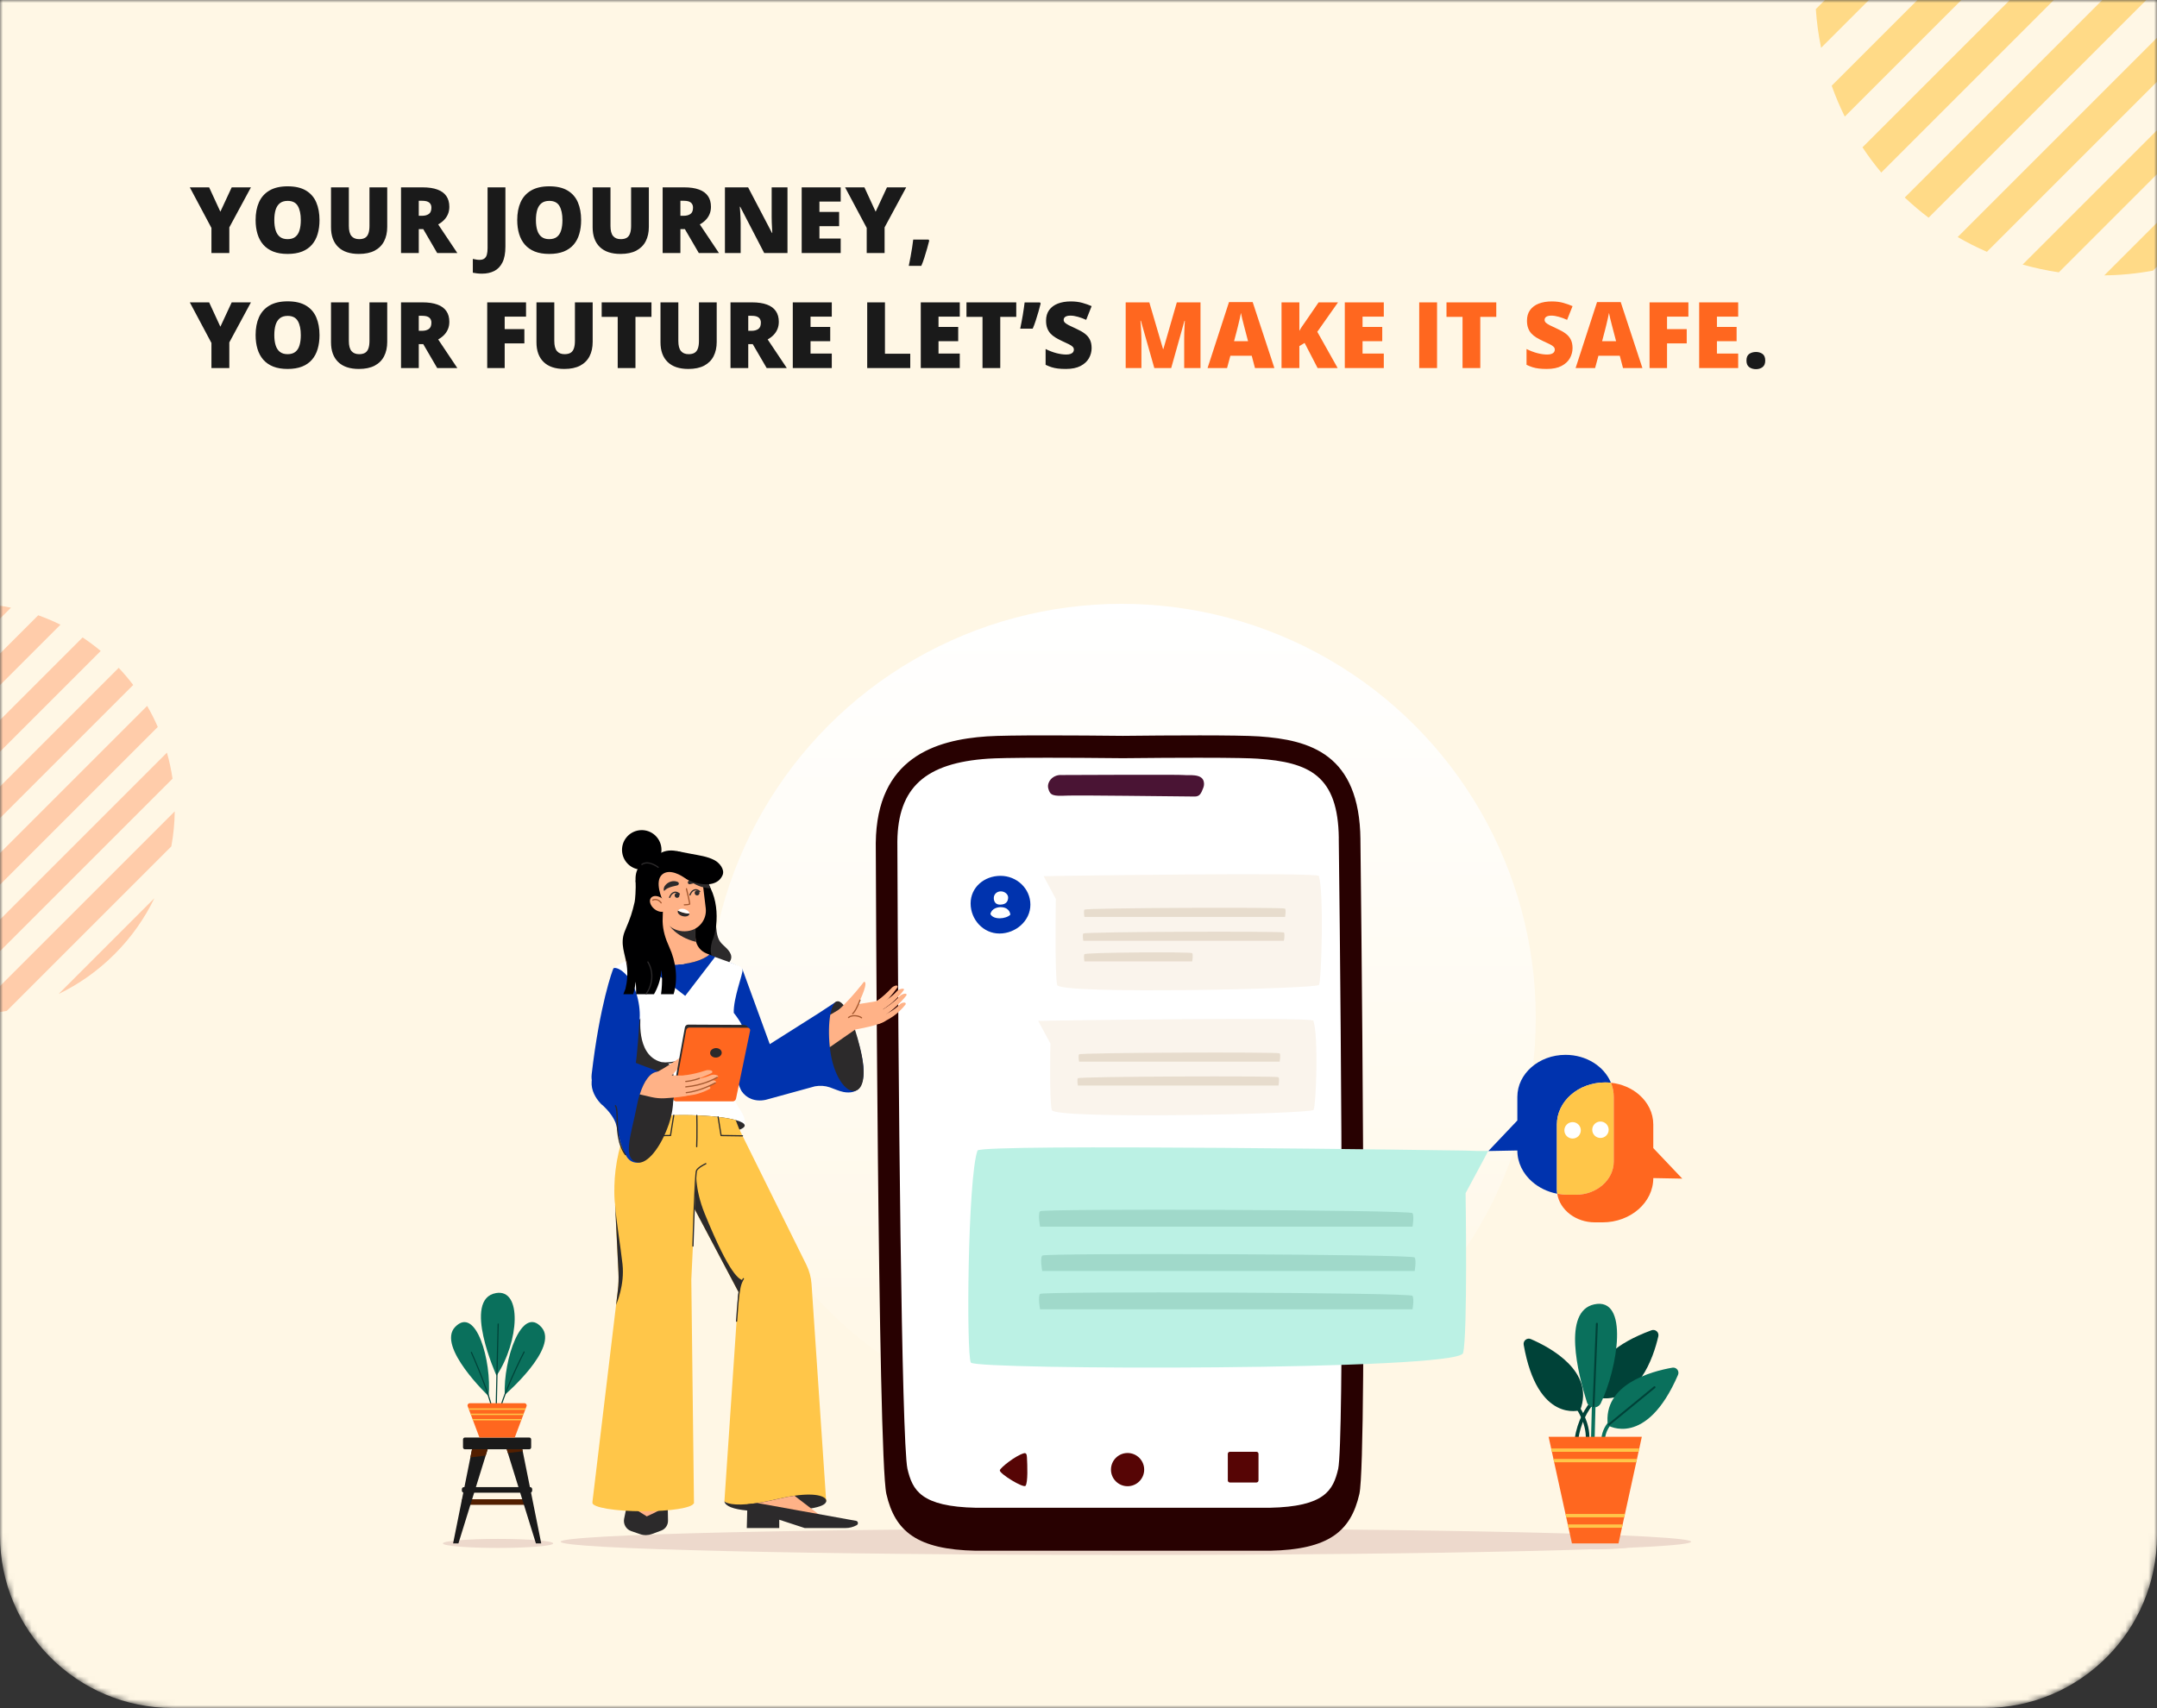 <svg width="375" height="297" viewBox="0 0 375 297" fill="none" xmlns="http://www.w3.org/2000/svg">
<rect x="0" y="0" width="375" height="297" fill="#333333" stroke="none"/>
<mask id="mask0_324_820" style="mask-type:alpha" maskUnits="userSpaceOnUse" x="0" y="0" width="375" height="297">
<path d="M0 0H375V267C375 283.569 361.569 297 345 297H30C13.431 297 0 283.569 0 267V0Z" fill="#FFF7E5"/>
</mask>
<g mask="url(#mask0_324_820)">
<path d="M0 0H375V267C375 283.569 361.569 297 345 297H30C13.431 297 0 283.569 0 267V0Z" fill="#FFF7E5"/>
<circle cx="195" cy="177" r="72" fill="url(#paint0_linear_324_820)"/>
<g clip-path="url(#clip0_324_820)">
<path d="M280.069 188.277C279.735 188.242 279.395 188.224 279.05 188.224C274.422 188.224 270.67 191.497 270.67 195.534V206.781C270.67 207.051 270.691 207.316 270.732 207.577C269.053 207.257 267.552 206.521 266.379 205.498C264.782 204.106 263.795 202.181 263.795 200.055L258.756 200.15L263.795 194.839V190.735C263.795 188.716 264.733 186.889 266.249 185.565C267.765 184.242 269.86 183.424 272.174 183.424C275.814 183.424 278.913 185.449 280.069 188.277Z" fill="#0033AE"/>
<path d="M280.554 190.735V201.982C280.554 205.169 277.593 207.752 273.939 207.752H272.618C271.97 207.752 271.339 207.692 270.731 207.576C270.69 207.316 270.669 207.051 270.669 206.781V195.534C270.669 191.496 274.421 188.223 279.049 188.223C279.394 188.223 279.734 188.242 280.069 188.277C280.383 189.045 280.554 189.872 280.554 190.734V190.735Z" fill="#FFC649"/>
<path d="M292.467 204.949L287.428 204.855C287.428 206.98 286.441 208.905 284.844 210.297C283.247 211.69 281.042 212.552 278.605 212.552H277.283C273.939 212.552 271.175 210.387 270.73 207.577C271.338 207.692 271.969 207.753 272.617 207.753H273.938C277.592 207.753 280.553 205.169 280.553 201.982V190.735C280.553 189.873 280.382 189.046 280.068 188.278C281.974 188.479 283.683 189.24 284.974 190.365C286.49 191.688 287.428 193.516 287.428 195.535V199.638L292.467 204.949H292.467Z" fill="#FF671F"/>
<ellipse cx="273.4" cy="196.551" rx="1.429" ry="1.429" fill="white"/>
<ellipse cx="278.243" cy="196.45" rx="1.429" ry="1.429" fill="white"/>
</g>
<path d="M97.47 268.089C97.47 269.357 141.464 270.388 195.735 270.388C250.006 270.388 294 269.361 294 268.089C294 266.818 250.006 265.791 195.735 265.791C141.464 265.791 97.47 266.818 97.47 268.089Z" fill="#EDD9CC"/>
<path d="M236.517 145.98C236.36 131.132 227.759 128.652 218.861 128.048C215.107 127.794 203.107 127.869 195.215 127.956C187.323 127.873 175.323 127.794 171.569 128.048C162.671 128.652 152.412 131.736 152.255 146.584C152.255 146.584 152.609 253.284 154.101 259.79C155.593 266.295 159.429 269.445 169.653 269.655H220.777C231.005 269.445 234.837 266.295 236.329 259.79C237.821 253.284 236.513 145.98 236.513 145.98H236.517Z" fill="#280101"/>
<path d="M232.754 145.774C232.636 134.908 227.688 132.523 218.602 131.924C217.495 131.85 214.809 131.762 208.295 131.762C204.642 131.762 200.259 131.788 195.254 131.841H195.171C190.17 131.788 185.782 131.762 182.13 131.762C175.62 131.762 172.934 131.85 171.823 131.924C160.842 132.65 156.113 136.968 156.008 146.313C156.148 187.553 156.734 250.642 157.762 255.41C158.641 259.129 160.081 261.99 169.723 262.183H220.693C230.339 261.99 231.774 259.129 232.649 255.424C233.66 250.568 233.244 185.594 232.746 145.774H232.754Z" fill="white"/>
<path d="M184.401 134.759C183.5 134.759 182.656 135.271 182.323 136.094C182.201 136.395 182.152 136.728 182.24 137.082C182.559 138.347 183.093 138.452 185.447 138.347C187.49 138.255 203.676 138.478 207.714 138.504C208.633 138.508 208.839 137.87 209.18 137.03C209.311 136.706 209.372 136.334 209.28 135.927C208.961 134.453 206.66 134.873 205.802 134.768C205.054 134.676 188.771 134.746 184.392 134.768L184.401 134.759Z" fill="#4A1434"/>
<path d="M254.796 200.07C254.796 200.07 170.383 198.819 169.937 200.07C168.231 204.894 167.971 235.649 168.792 236.94C169.612 238.232 253.537 238.386 254.357 235.284C255.178 232.181 254.796 207.476 254.796 207.476C254.796 207.476 258.889 199.891 258.751 200.07C258.613 200.248 254.796 200.07 254.796 200.07Z" fill="#BBF1E4"/>
<path opacity="0.2" d="M245.57 213.299H180.819C180.819 213.299 180.405 211.098 180.819 210.619C181.233 210.14 245.245 210.367 245.57 210.952C245.887 211.537 245.57 213.299 245.57 213.299Z" fill="#357968"/>
<path opacity="0.2" d="M245.944 221.007H181.193C181.193 221.007 180.779 218.806 181.193 218.327C181.607 217.848 245.619 218.075 245.944 218.66C246.269 219.244 245.944 221.007 245.944 221.007Z" fill="#357968"/>
<path opacity="0.2" d="M245.57 227.675H180.819C180.819 227.675 180.405 225.474 180.819 224.995C181.233 224.515 245.245 224.743 245.57 225.328C245.887 225.912 245.57 227.675 245.57 227.675Z" fill="#357968"/>
<path d="M183.559 152.315C183.559 152.315 229.03 151.642 229.271 152.315C230.19 154.914 229.748 170.571 229.306 171.267C228.864 171.962 184.237 172.955 183.795 171.284C183.353 169.613 183.559 156.305 183.559 156.305C183.559 156.305 181.354 152.219 181.429 152.315C181.503 152.412 183.559 152.315 183.559 152.315Z" fill="#FAF4EC"/>
<path opacity="0.2" d="M188.528 159.437H223.408C223.408 159.437 223.631 158.252 223.408 157.994C223.185 157.735 188.703 157.858 188.528 158.173C188.357 158.488 188.528 159.437 188.528 159.437Z" fill="#9F7D50"/>
<path opacity="0.2" d="M188.329 163.594H223.209C223.209 163.594 223.432 162.408 223.209 162.15C222.986 161.892 188.504 162.014 188.329 162.329C188.154 162.644 188.329 163.594 188.329 163.594Z" fill="#9F7D50"/>
<path opacity="0.2" d="M188.529 167.185H207.262C207.262 167.185 207.485 166 207.262 165.741C207.039 165.483 188.704 165.606 188.529 165.921C188.354 166.236 188.529 167.185 188.529 167.185Z" fill="#9F7D50"/>
<path d="M182.619 177.479C182.619 177.479 228.09 176.805 228.331 177.479C229.249 180.077 228.807 192.305 228.366 193C227.924 193.696 183.297 194.689 182.855 193.018C182.413 191.347 182.619 181.469 182.619 181.469C182.619 181.469 180.414 177.383 180.488 177.479C180.563 177.575 182.619 177.479 182.619 177.479Z" fill="#FAF4EC"/>
<path opacity="0.2" d="M187.59 184.606H222.47C222.47 184.606 222.693 183.42 222.47 183.162C222.246 182.904 187.764 183.026 187.59 183.341C187.419 183.656 187.59 184.606 187.59 184.606Z" fill="#9F7D50"/>
<path opacity="0.2" d="M187.387 188.757H222.267C222.267 188.757 222.49 187.572 222.267 187.314C222.044 187.055 187.562 187.178 187.387 187.493C187.212 187.808 187.387 188.757 187.387 188.757Z" fill="#9F7D50"/>
<path d="M179.135 157.315C179.135 160.133 176.576 162.329 173.759 162.329C170.941 162.329 168.745 159.91 168.745 157.097C168.745 154.279 171.125 152.297 173.942 152.297C176.76 152.297 179.135 154.498 179.135 157.315Z" fill="#0033AE"/>
<path d="M172.185 158.943C172.718 159.997 174.875 159.818 175.649 159.061C175.649 159.061 175.628 157.875 174.166 157.749C173.506 157.692 172.395 157.932 172.185 158.943Z" fill="white"/>
<path d="M175.268 156.156C175.194 157.093 174.524 157.303 173.82 157.303C173.116 157.303 172.774 156.795 172.774 156.156C172.774 155.518 173.286 154.997 173.991 154.997C174.695 154.997 175.316 155.518 175.268 156.156Z" fill="white"/>
<path d="M196.032 258.434C197.627 258.434 198.919 257.141 198.919 255.547C198.919 253.952 197.627 252.659 196.032 252.659C194.437 252.659 193.145 253.952 193.145 255.547C193.145 257.141 194.437 258.434 196.032 258.434Z" fill="#560505"/>
<path d="M177.982 252.708C178.428 252.581 178.512 252.944 178.538 253.412C178.612 254.777 178.726 257.796 178.293 258.36C177.934 258.824 173.73 256.247 173.822 255.67C173.892 255.228 176.543 253.119 177.982 252.712V252.708Z" fill="#560505"/>
<path d="M218.436 252.449H213.817C213.619 252.449 213.458 252.61 213.458 252.808V257.427C213.458 257.626 213.619 257.786 213.817 257.786H218.436C218.635 257.786 218.795 257.626 218.795 257.427V252.808C218.795 252.61 218.635 252.449 218.436 252.449Z" fill="#560505"/>
<g clip-path="url(#clip1_324_820)">
<path d="M121.234 165.076C121.468 165.826 122.217 166.642 123.277 167.197C124.852 168.012 126.515 167.938 126.986 167.027C127.532 165.974 126.476 165.011 125.77 164.369C125.329 163.966 125.03 163.606 124.831 163.025C124.623 162.413 124.549 161.759 124.489 161.117C124.463 160.852 124.45 160.588 124.42 160.328C124.42 160.31 124.342 159.95 124.324 159.972L121.749 162.964L121.567 163.71C121.45 163.81 121.351 163.927 121.277 164.061C121.126 164.361 121.117 164.712 121.23 165.076H121.234Z" fill="#2C2A2B"/>
<path d="M109.452 150.488C110.941 151.659 113.096 151.399 114.269 149.907C115.438 148.415 115.178 146.256 113.689 145.081C112.2 143.91 110.045 144.17 108.872 145.662C107.703 147.153 107.963 149.313 109.452 150.488Z" fill="#000001"/>
<path d="M123.865 173.064C123.896 173.116 125.125 177.461 126.384 181.923C126.852 183.584 127.319 185.258 127.735 186.737C127.83 187.066 128.033 187.348 128.116 187.665C128.765 190.145 130.28 191.632 132.457 190.787L136.547 189.013L129.081 168.562C129.081 168.562 126.596 166.68 125.038 167.275C122.935 168.085 122.636 171.169 123.865 173.059V173.064Z" fill="#0033AE"/>
<path d="M126.385 181.923C126.852 183.584 127.32 185.258 127.735 186.737C127.83 187.066 127.956 187.378 128.116 187.665C127.999 185.024 129.432 182.088 129.35 181.988L127.566 181.039L126.385 181.923Z" fill="#2C2A2B"/>
<path d="M118.2 163.619C117.975 163.723 117.845 163.784 117.845 163.784L118.888 167.617L121.965 168.736L125.463 168.22C125.506 168.051 122.796 167.132 123.775 163.797C123.775 163.797 123.775 163.788 123.775 163.784C123.775 163.61 123.956 163.328 124.013 163.159C124.095 162.929 124.16 162.691 124.225 162.452C124.35 161.945 124.445 161.429 124.506 160.904C124.744 158.81 124.506 156.468 123.58 154.547C123.571 154.53 123.558 154.504 123.541 154.469C123.441 154.239 123.177 153.641 122.874 153.073C122.558 152.466 122.195 151.893 121.948 151.828C121.74 151.772 121.567 152.075 121.385 152.318C121.273 152.47 121.152 152.6 121.026 152.6C120.619 152.6 120.23 152.73 119.866 152.969C119.818 152.999 119.771 153.034 119.728 153.064C118.399 154.061 117.464 156.542 117.464 159.443C117.464 161.013 117.741 162.461 118.204 163.619H118.2Z" fill="#000001"/>
<path d="M108.179 169.46C110.291 171.381 111.443 175.15 111.174 177.517L110.906 181.208L110.897 181.281C110.876 181.507 110.854 181.737 110.832 181.971C110.802 182.283 110.776 182.643 110.741 183.029C110.529 183.029 109.949 191.429 108.815 195.605C112.425 195.67 116.044 195.618 119.653 195.44C120.082 195.613 120.528 195.778 120.987 195.93C125.142 197.283 129.461 195.735 129.461 195.735C129.652 195.145 129.396 194.096 128.899 193.345C128.137 192.196 127.609 191.294 127.449 190.093C127.25 188.588 127.146 187.075 127.12 185.544C127.202 185.041 127.28 184.521 127.366 183.987C127.366 183.966 127.366 183.94 127.375 183.918C127.41 183.905 127.427 183.901 127.427 183.901C129.016 183.207 129.695 182.188 129.738 180.995C129.695 180.171 129.37 178.953 128.76 177.851C128.743 177.817 128.721 177.786 128.704 177.756C128.613 177.6 128.518 177.444 128.414 177.288C128.159 176.902 127.877 176.507 127.566 176.117C127.479 173.571 129.184 169.317 129.093 168.649C129.089 168.632 129.08 168.606 129.076 168.589C128.955 168.315 128.782 168.116 128.552 168.016C127.089 167.379 125.332 166.772 124.198 166.368L119.125 172.834L111.72 166.854C111.49 166.563 111.196 166.334 110.828 166.177C110.828 166.177 106.976 167.834 106.638 168.415C106.469 168.849 107.11 168.502 108.175 169.469L108.179 169.46Z" fill="white"/>
<path d="M121.956 156.107C123.429 154.486 122.863 151.567 120.693 149.587C118.522 147.607 115.569 147.316 114.096 148.936C112.623 150.556 113.189 153.475 115.36 155.455C117.53 157.435 120.483 157.727 121.956 156.107Z" fill="#000001"/>
<path d="M109.192 180.57C109.192 180.601 109.201 180.631 109.205 180.661C109.253 180.948 109.3 181.221 109.344 181.507C109.53 182.669 110.846 190.713 110.846 190.713C111.638 191.351 113.326 193.883 116.343 193.905C117.827 190.47 117.381 184.954 115.845 184.824C110.517 184.378 111.387 177.17 111.326 177.084L109.27 180.119L109.184 180.57H109.192Z" fill="#2C2A2B"/>
<path d="M111.785 150.215C110.391 150.87 110.071 153.129 111.07 155.263C112.07 157.396 114.009 158.593 115.403 157.938C116.797 157.283 117.117 155.024 116.117 152.89C115.117 150.757 113.178 149.56 111.785 150.215Z" fill="#000001"/>
<path d="M116.728 167.76C119.472 167.76 121.866 167.11 123.151 166.138C123.216 166.091 123.272 166.043 123.333 165.995L124.324 166.399L124.285 166.442L119.126 173.168L111.326 167.166C112.265 167.357 115.616 167.76 116.724 167.76H116.728Z" fill="#0033AE"/>
<path d="M108.439 195.713C108.439 195.891 108.591 196.064 108.877 196.229C109.006 196.307 109.171 196.377 109.357 196.45C111.002 197.079 114.677 197.522 118.953 197.522C119.697 197.522 120.429 197.509 121.13 197.482C124.454 197.361 127.198 196.966 128.553 196.45C129.142 196.225 129.471 195.973 129.471 195.713C129.471 195.366 128.895 195.037 127.9 194.764C126.298 194.317 123.61 194.005 120.472 193.927C119.974 193.914 119.472 193.905 118.953 193.905C115.174 193.905 111.859 194.247 110.006 194.764C109.807 194.82 109.625 194.876 109.461 194.933C108.803 195.171 108.439 195.436 108.439 195.713Z" fill="#2C2A2B"/>
<path d="M112.633 166.394L113.624 167.461C114.563 167.652 115.615 167.76 116.727 167.76C119.606 167.76 122.103 167.04 123.332 165.995L122.778 165.77C121.904 165.41 121.263 164.668 121.017 163.788C120.939 163.524 120.904 163.246 120.904 162.96V157.188H114.935V163.294C114.935 164.352 114.386 165.332 113.481 165.883L112.637 166.399L112.633 166.394Z" fill="#FFB287"/>
<path d="M116.217 160.718C116.217 160.718 117.403 162.89 121.013 163.784C120.935 163.519 120.896 163.242 120.896 162.956V161.282L116.217 160.718Z" fill="#2C2A2B"/>
<path d="M106.877 190.47L109.236 188.727C109.656 188.072 109.955 187.331 110.171 186.568C110.647 184.889 110.729 183.124 110.837 181.949C110.859 181.715 110.881 181.485 110.902 181.26L110.911 181.186L111.179 177.496C111.448 175.128 110.669 171.164 108.578 169.217C107.557 168.263 106.808 168.224 106.648 168.385C106.501 168.641 104.258 174.746 102.865 186.797C102.596 189.109 104.293 190.453 106.881 190.462L106.877 190.47Z" fill="#0033AE"/>
<path d="M119.578 161.898L119.479 161.91C117.197 162.185 115.122 160.553 114.848 158.267L113.97 150.952L121.743 150.015L122.693 157.919C122.928 159.878 121.533 161.658 119.578 161.894L119.578 161.898Z" fill="#FFB287"/>
<path d="M119.645 153.263C120.312 152.375 122.134 152.335 122.489 153.502C122.497 153.537 122.458 153.567 122.424 153.554C121.991 153.385 121.619 153.415 121.195 153.476C120.77 153.524 120.355 153.68 119.948 153.754C119.675 153.814 119.472 153.472 119.641 153.259L119.645 153.263Z" fill="#2C2A2B"/>
<path d="M117.672 153.975C117.126 154.1 116.525 154.217 116.018 154.486C115.845 154.582 115.659 154.703 115.499 154.894C115.482 154.916 115.451 154.916 115.434 154.898C115.317 154.621 115.425 154.296 115.577 154.053C116.066 153.346 117.027 152.995 117.841 153.363C118.157 153.55 118.022 153.931 117.676 153.979L117.672 153.975Z" fill="#2C2A2B"/>
<path d="M116.42 156.156C116.42 156.156 116.399 156.156 116.386 156.151C116.329 156.134 116.299 156.073 116.316 156.017C116.325 155.995 116.485 155.497 116.879 155.219C116.948 155.167 117.018 155.132 117.091 155.106C117.299 155.024 117.515 155.02 117.71 155.089C117.914 155.154 118.061 155.28 118.13 155.341L118.156 155.362C118.212 155.38 118.229 155.436 118.212 155.492C118.195 155.549 118.121 155.575 118.065 155.557C118.039 155.549 118.022 155.531 117.987 155.505C117.927 155.453 117.805 155.349 117.641 155.293C117.489 155.237 117.329 155.245 117.165 155.31C117.108 155.332 117.052 155.358 117 155.401C116.667 155.635 116.52 156.082 116.515 156.086C116.503 156.13 116.459 156.16 116.412 156.16L116.42 156.156Z" fill="#2C2A2B"/>
<path d="M119.956 155.727C119.956 155.727 119.935 155.727 119.922 155.722C119.866 155.705 119.835 155.644 119.853 155.588C119.861 155.566 120.021 155.067 120.415 154.794C120.484 154.742 120.554 154.707 120.627 154.677C120.839 154.595 121.051 154.59 121.246 154.66C121.45 154.725 121.592 154.851 121.666 154.911L121.692 154.933C121.748 154.95 121.77 155.007 121.748 155.063C121.731 155.119 121.657 155.145 121.601 155.128C121.575 155.119 121.558 155.102 121.523 155.076C121.467 155.024 121.341 154.92 121.177 154.864C121.025 154.812 120.865 154.816 120.701 154.881C120.645 154.903 120.593 154.929 120.536 154.972C120.203 155.206 120.056 155.653 120.052 155.657C120.039 155.7 119.995 155.731 119.948 155.731L119.956 155.727Z" fill="#2C2A2B"/>
<path d="M120.77 155.323C120.801 155.557 121.008 155.727 121.238 155.701C121.467 155.675 121.632 155.458 121.606 155.224C121.575 154.989 121.368 154.82 121.138 154.846C120.909 154.872 120.744 155.089 120.77 155.323Z" fill="#2C2A2B"/>
<path d="M117.291 155.744C117.321 155.978 117.529 156.147 117.758 156.121C117.988 156.095 118.152 155.878 118.126 155.644C118.096 155.41 117.888 155.241 117.659 155.267C117.429 155.293 117.265 155.51 117.291 155.744Z" fill="#2C2A2B"/>
<path d="M119.018 157.439C119.018 157.439 118.983 157.439 118.974 157.439C118.914 157.439 118.866 157.392 118.87 157.331C118.87 157.27 118.918 157.227 118.979 157.227C118.992 157.227 119.009 157.227 119.022 157.227C119.26 157.227 119.628 157.201 119.805 157.132C119.762 156.824 119.446 155.436 119.238 154.569C119.225 154.512 119.26 154.452 119.316 154.439C119.372 154.426 119.433 154.46 119.446 154.517C120.087 157.214 120.052 157.236 119.97 157.288C119.74 157.426 119.186 157.439 119.018 157.439Z" fill="#A55930"/>
<path d="M115.347 184.959C115.296 184.959 115.248 184.959 115.196 184.959C115.135 184.959 115.088 184.911 115.092 184.85C115.092 184.79 115.148 184.738 115.2 184.746C116.893 184.764 118.07 184.378 118.079 184.373C120.234 183.432 120.84 181.797 119.875 179.521C119.853 179.464 119.875 179.404 119.931 179.382C119.987 179.36 120.048 179.382 120.07 179.438C121.078 181.815 120.412 183.588 118.152 184.577C118.096 184.594 116.992 184.967 115.343 184.967L115.347 184.959Z" fill="#2C2A2B"/>
<path d="M119.143 152.63C119.217 152.687 119.29 152.747 119.381 152.817C119.489 152.899 119.606 152.982 119.719 153.064C120.749 153.788 121.943 154.421 123.536 154.473C123.437 154.243 123.173 153.645 122.87 153.077C122.32 152.747 121.753 152.478 121.376 152.322C121.324 152.296 121.277 152.279 121.238 152.262C120.913 152.136 120.58 152.084 120.251 152.127C119.844 152.175 119.476 152.353 119.139 152.635L119.143 152.63Z" fill="#2C2A2B"/>
<path d="M113.996 149.799L116.857 148.871L118.121 149.556C118.121 149.556 118.16 149.512 118.186 149.495L117.658 147.995C118.498 148.155 119.342 148.32 120.182 148.48C121.536 148.741 122.956 148.914 124.194 149.56C125.09 150.028 126.033 151.191 125.627 152.162C125.086 153.454 123.657 154.105 121.342 153.606C120.402 153.402 119.571 153.042 118.935 152.596C118.935 152.596 118.926 152.587 118.909 152.574C118.641 152.387 116.459 150.922 115.126 152.058C113.706 153.272 115.156 156.433 115.156 156.433C115.156 156.433 113.91 157.387 113.862 157.253C113.815 157.119 111.469 152.34 111.469 152.34L114.005 149.794L113.996 149.799Z" fill="#000001"/>
<path d="M108.729 171.954C108.686 172.11 108.496 172.526 108.37 172.882H110.08C110.279 172.244 110.426 171.537 110.491 170.752C110.504 170.609 110.621 171.546 110.586 172.882H113.698C114.274 171.88 114.854 170.479 114.997 168.736C115.014 168.528 115.256 170.609 114.923 172.882H117.109C117.918 170.206 117.507 167.205 116.36 164.694C115.689 163.229 115.235 161.802 115.196 160.171L115.295 156.468L110.5 153.047C110.573 154.721 110.422 156.459 110.335 156.837C109.92 158.654 109.573 159.677 108.863 161.334C108.764 161.572 108.664 161.811 108.573 162.053C107.768 164.174 108.69 165.852 108.972 167.942C109.153 169.278 109.045 170.683 108.734 171.958L108.729 171.954Z" fill="#000001"/>
<path d="M113.789 158.081C114.52 158.658 115.429 158.723 115.819 158.229C116.209 157.734 115.927 156.863 115.196 156.286C114.464 155.709 113.555 155.644 113.166 156.139C112.776 156.633 113.057 157.505 113.789 158.081Z" fill="#FFB287"/>
<path d="M108.712 166.572C108.768 166.828 108.837 167.071 108.928 167.305C109.019 167.539 109.119 167.769 109.236 167.981C109.158 167.7 109.075 167.435 108.976 167.179C108.894 166.967 108.811 166.763 108.712 166.572Z" fill="#6B3217"/>
<path d="M114.438 150.926C114.417 150.926 114.391 150.917 114.374 150.904C114.356 150.891 112.716 149.625 111.651 150.41C111.603 150.445 111.539 150.436 111.5 150.388C111.465 150.341 111.474 150.276 111.521 150.237C112.712 149.356 114.43 150.679 114.499 150.735C114.547 150.77 114.555 150.839 114.516 150.887C114.495 150.913 114.464 150.93 114.434 150.93L114.438 150.926Z" fill="#2C2A2B"/>
<path d="M107.339 201.672H130.569L128.557 196.455L127.899 194.764C126.297 194.317 123.609 194.005 120.471 193.927C119.974 193.914 119.472 193.905 118.952 193.905C115.174 193.905 111.858 194.247 110.006 194.764L109.352 196.455L107.335 201.672H107.339Z" fill="#FFC649"/>
<path d="M111.59 217.196C115.338 217.847 119.463 212.101 120.796 204.36C120.956 203.445 121.069 202.547 121.134 201.667C121.246 200.197 121.242 198.792 121.134 197.482C121.021 196.181 120.796 194.985 120.471 193.922C119.974 193.909 119.472 193.901 118.952 193.901C115.174 193.901 111.858 194.243 110.006 194.759C109.807 194.816 109.625 194.872 109.46 194.928C109.252 195.345 109.058 195.778 108.876 196.229C108.162 197.946 107.595 199.898 107.231 202.001C105.889 209.742 107.841 216.541 111.59 217.192V217.196Z" fill="#FFC649"/>
<path d="M104.358 191.81C103.587 190.982 102.735 189.607 102.86 188.042C103.12 184.772 106.595 182.756 109.586 184.438C111.88 185.388 114.637 186.351 114.637 186.364C114.772 186.372 114.767 186.498 114.897 186.533C117.234 187.201 117.377 191.494 116.204 195.293C115.126 198.775 112.932 202.153 110.772 202.175C110.577 202.175 110.378 202.153 110.184 202.097C109.599 201.932 109.162 201.533 108.85 200.969C107.972 199.672 107.522 197.365 107.18 195.787C106.864 194.347 105.626 193.003 104.899 192.309C104.708 192.162 104.531 192.001 104.366 191.828C104.366 191.828 104.358 191.819 104.358 191.815V191.81Z" fill="#0033AE"/>
<path d="M130.393 183.74L134.946 180.856C137.43 179.282 139.915 177.708 142.399 176.138C142.949 175.787 145.412 174.152 145.412 174.152C146.741 174.248 148.866 179.608 149.42 181.932C149.909 183.987 150.662 186.871 149.593 188.857C149 189.959 147.753 190.097 146.637 189.881C145.814 189.72 145.061 189.343 144.274 189.078C143.417 188.788 142.573 188.74 141.681 188.896L133.137 191.242C131.232 191.659 129.704 190.917 128.93 189.729C127.995 188.293 128.622 184.829 130.388 183.744L130.393 183.74Z" fill="#0033AE"/>
<path d="M144.269 182.084C144.282 182.24 144.3 182.396 144.321 182.561C144.893 187.084 147.074 190.132 148.732 189.677C150.403 189.204 150.519 185.978 149.45 181.902C149.208 180.917 148.935 179.95 148.645 179.057C148.087 177.331 147.455 175.861 146.819 174.985C146.425 174.438 146.035 174.118 145.659 174.109C145.074 174.087 144.611 175.002 144.356 176.455C144.096 177.921 144.044 179.928 144.274 182.092L144.269 182.084Z" fill="#2C2A2B"/>
<path d="M110.98 202.148C112.456 202.348 114.802 199.772 116.291 195.436C116.841 193.814 117.066 192.235 117.031 190.865C116.988 189.13 116.525 187.73 115.785 186.975C115.529 186.715 115.248 186.533 114.932 186.437C114.755 186.385 114.586 186.359 114.413 186.359C113.105 186.359 111.989 187.886 111.218 190.301C110.967 191.086 110.76 191.966 110.591 192.916C109.768 197.136 108.033 201.75 110.98 202.148Z" fill="#2C2A2B"/>
<path d="M112.335 172.916C112.309 172.916 112.287 172.908 112.265 172.89C112.222 172.851 112.213 172.786 112.252 172.739C112.923 171.932 113.88 169.551 112.542 167.327C112.512 167.275 112.529 167.21 112.577 167.179C112.629 167.149 112.694 167.166 112.724 167.214C114.122 169.534 113.122 172.027 112.417 172.873C112.395 172.899 112.365 172.912 112.335 172.912V172.916Z" fill="#2C2A2B"/>
<path d="M108.725 200.869C108.69 200.869 108.66 200.852 108.638 200.826C107.279 198.944 107.227 196.416 107.192 194.573C107.171 193.558 107.154 192.678 106.907 192.335C106.872 192.287 106.881 192.222 106.928 192.183C106.976 192.149 107.041 192.157 107.08 192.205C107.37 192.6 107.387 193.467 107.409 194.564C107.444 196.381 107.495 198.866 108.816 200.696C108.85 200.744 108.842 200.809 108.79 200.843C108.772 200.856 108.751 200.865 108.725 200.865V200.869Z" fill="#2C2A2B"/>
<path d="M116.247 201.702L116.602 202.374L117.507 204.083L125.592 219.377L128.393 224.676L128.263 226.619L125.939 261.094L127.8 262.148L143.637 261.094L141.088 223.271C141.005 222.101 140.698 220.956 140.174 219.902L128.497 196.316L116.243 201.702H116.247Z" fill="#FFC649"/>
<path d="M125.592 219.377L128.393 224.676L128.263 226.619L128.289 226.611C128.522 224.013 128.726 223.302 129.089 222.621C128.518 222.343 126.969 221.979 122.515 211.038C120.675 206.511 121.065 203.341 121.026 203.228L117.507 204.083L125.592 219.377Z" fill="#2C2A2B"/>
<path d="M125.938 261.094C126.116 261.901 127.471 262.434 129.903 262.66C131.081 262.764 132.513 262.807 134.188 262.772C134.799 262.759 135.383 262.746 135.941 262.72C136.867 262.686 137.711 262.642 138.486 262.586C139.456 262.508 140.3 262.417 141.01 262.295C142.607 262.022 143.516 261.636 143.641 261.09C143.814 260.309 142.148 259.511 138.123 260.084C137.283 260.201 136.344 260.383 135.296 260.63C133.898 260.964 132.704 261.198 131.682 261.35C131.336 261.406 131.007 261.45 130.704 261.48C130.436 261.515 130.185 261.541 129.942 261.558C126.614 261.84 125.947 261.086 125.947 261.086L125.938 261.094Z" fill="#2C2A2B"/>
<path d="M109.738 266.242L111.296 266.775C111.958 267.005 112.681 266.992 113.339 266.749L114.953 266.151C115.676 265.882 116.148 265.188 116.135 264.42L116.1 262.334C116.399 261.328 115.425 260.413 114.443 260.778C114.443 260.778 109.617 261.467 108.907 262.144L108.508 264.086C108.318 265.01 108.846 265.934 109.738 266.237V266.242Z" fill="#2C2A2B"/>
<path d="M112.443 263.679C115.009 262.538 116.027 261.771 116.027 261.771L109.435 261.805L112.443 263.679Z" fill="#FFB287"/>
<path d="M103.021 261.22C103.008 261.25 102.99 261.281 102.99 261.315C102.99 262.126 106.942 262.79 111.811 262.79C116.681 262.79 120.252 262.191 120.598 261.432H120.65L120.187 222.513L121.221 200.6L106.808 206.901L106.89 208.549L106.903 208.796C106.903 208.835 106.903 208.874 106.903 208.913L106.933 209.477V209.499L107.518 221.29C107.57 222.317 107.531 223.349 107.409 224.373L107.102 226.927C107.102 226.927 107.102 226.94 107.102 226.944L102.99 261.216H103.021V261.22Z" fill="#FFC649"/>
<path d="M120.463 216.784C120.403 216.784 120.359 216.732 120.359 216.676C120.398 215.392 120.74 204.135 120.987 203.536C121.247 202.907 122.61 202.279 122.666 202.253C122.718 202.227 122.783 202.253 122.809 202.305C122.835 202.357 122.809 202.422 122.757 202.448C122.385 202.617 121.372 203.163 121.186 203.619C121.009 204.044 120.723 211.663 120.576 216.68C120.576 216.736 120.528 216.784 120.468 216.784H120.463Z" fill="#2C2A2B"/>
<path d="M121.121 199.499C121.061 199.499 121.018 199.447 121.018 199.386C121.035 198.914 121.048 198.371 121.057 197.812C121.078 196.437 121.061 194.881 121.039 193.948C121.039 193.888 121.083 193.84 121.143 193.84C121.199 193.84 121.247 193.888 121.251 193.944C121.273 194.881 121.29 196.437 121.269 197.816C121.26 198.376 121.247 198.922 121.23 199.395C121.23 199.451 121.182 199.499 121.121 199.499Z" fill="#2C2A2B"/>
<path d="M129.089 197.612H128.964C128.276 197.612 127.042 197.591 126.211 197.573H125.891C125.571 197.56 125.367 197.556 125.363 197.556C125.311 197.556 125.268 197.517 125.259 197.465L124.739 194.23C124.731 194.174 124.77 194.117 124.826 194.109C124.887 194.1 124.939 194.139 124.947 194.2L125.454 197.348C125.545 197.348 125.696 197.352 125.891 197.357H126.211C127.038 197.374 128.271 197.396 128.96 197.4H129.085C129.146 197.4 129.193 197.448 129.193 197.508C129.193 197.569 129.146 197.617 129.085 197.617L129.089 197.612Z" fill="#2C2A2B"/>
<path d="M112.85 197.613C112.625 197.613 112.477 197.613 112.447 197.604C112.391 197.591 112.352 197.534 112.361 197.478C112.374 197.422 112.43 197.383 112.486 197.391C112.625 197.413 114.919 197.374 116.477 197.344L117.031 193.909C117.039 193.848 117.096 193.814 117.152 193.818C117.208 193.827 117.252 193.883 117.239 193.94L116.672 197.461C116.663 197.513 116.62 197.552 116.568 197.552C116.035 197.56 113.78 197.604 112.845 197.604L112.85 197.613Z" fill="#2C2A2B"/>
<path d="M128.055 229.846C128.055 229.846 128.05 229.846 128.046 229.846C127.986 229.846 127.942 229.789 127.947 229.733C128.033 228.458 128.107 227.434 128.18 226.602C128.414 224.022 128.617 223.271 128.994 222.573C129.042 222.482 129.094 222.391 129.15 222.291C129.18 222.239 129.245 222.222 129.297 222.252C129.349 222.283 129.366 222.348 129.336 222.4C129.284 222.491 129.232 222.578 129.189 222.669C128.825 223.345 128.626 224.074 128.397 226.619C128.323 227.452 128.25 228.475 128.163 229.746C128.163 229.802 128.111 229.846 128.055 229.846Z" fill="#2C2A2B"/>
<path d="M107.522 221.294C107.574 222.322 107.535 223.354 107.414 224.377L107.106 226.931C107.202 226.628 108.621 223.415 108.227 219.841C107.859 216.52 107.128 212.344 106.938 209.503L107.522 221.294Z" fill="#2C2A2B"/>
<path d="M130.695 261.489C131.656 261.745 133.69 262.274 135.941 262.725C138.205 263.184 140.724 263.562 142.542 263.471C142.542 263.471 141.888 262.972 141.005 262.3C140.135 261.632 139.04 260.791 138.118 260.088C137.279 260.205 136.339 260.387 135.292 260.635C133.418 261.086 131.907 261.35 130.695 261.489Z" fill="#FFB287"/>
<path d="M135.474 265.708V264.26L139.902 265.708H146.979C147.667 265.708 148.338 265.539 148.944 265.209C149.281 265.023 149.195 264.507 148.814 264.451L138.487 262.59L131.678 261.359C131.332 261.415 131.003 261.458 130.7 261.489C130.432 261.523 130.181 261.549 129.938 261.567L129.908 262.664L129.83 265.708H135.479H135.474Z" fill="#2C2A2B"/>
<path d="M113.326 186.897C112.919 187.105 114.966 188.892 115.464 188.398C117.524 186.355 119.342 184.143 119.221 183.493C119.229 183.363 119.082 183.285 118.978 183.363C118.978 183.363 116.338 185.362 113.326 186.901V186.897Z" fill="#FFB287"/>
<path d="M116.958 190.362C116.897 190.692 116.975 191.025 117.174 191.294L117.252 191.398L119.498 179.894C119.468 179.044 119.728 178.836 120.026 178.84L130.315 178.857L130.007 178.584C129.847 178.354 129.588 178.22 129.306 178.216L119.645 178.168C119.364 178.168 119.122 178.367 119.07 178.645L116.949 190.358L116.958 190.362Z" fill="#2C2A2B"/>
<path d="M119.286 179.152L117.114 191.012C117.066 191.273 117.265 191.515 117.533 191.515H127.385C127.662 191.515 127.9 191.32 127.956 191.051L130.41 179.222C130.466 178.957 130.263 178.71 129.995 178.71L119.862 178.675C119.581 178.675 119.338 178.875 119.286 179.152Z" fill="#FF671F"/>
<path d="M123.459 183.142C123.489 183.593 123.965 183.931 124.519 183.896C125.073 183.857 125.502 183.463 125.471 183.007C125.441 182.552 124.965 182.218 124.411 182.253C123.857 182.292 123.428 182.686 123.459 183.142Z" fill="#2C2A2B"/>
<path d="M144.269 182.084L148.641 179.052L149.619 178.372L147.264 174.707L146.81 174.98L144.347 176.451C144.087 177.916 144.035 179.924 144.265 182.088L144.269 182.084Z" fill="#FFB287"/>
<path d="M147.273 174.915L148.641 179.031C148.641 179.031 153.069 178.294 153.982 177.465C154.662 176.845 152.528 174.078 152.528 174.078L147.273 174.915Z" fill="#FFB287"/>
<path d="M145.671 175.739C145.334 176.052 147.792 177.209 148.139 176.598C149.563 174.07 150.705 171.446 150.415 170.848C150.389 170.722 150.225 170.683 150.147 170.787C150.147 170.787 148.152 173.437 145.676 175.739H145.671Z" fill="#FFB287"/>
<path d="M152.462 175.288C152.527 175.271 152.605 175.241 152.662 175.215L152.752 175.163C152.817 175.124 152.852 175.098 152.904 175.063C152.995 174.998 153.081 174.933 153.164 174.868C153.328 174.738 153.48 174.603 153.631 174.469C153.93 174.196 154.215 173.914 154.488 173.619C154.93 173.142 155.566 172.344 156.02 171.698C156.128 171.542 155.999 171.333 155.813 171.364C155.475 171.42 155.168 171.598 154.943 171.854C154.601 172.244 154.246 172.565 153.826 172.951C153.549 173.202 153.263 173.445 152.969 173.671C152.822 173.784 152.675 173.892 152.523 173.992C152.449 174.044 152.376 174.087 152.307 174.13C152.276 174.148 152.233 174.174 152.211 174.183L152.177 174.2C152.177 174.2 152.216 174.178 152.242 174.178L152.462 175.284V175.288Z" fill="#FFB287"/>
<path d="M152.506 176.06C152.57 176.043 152.648 176.017 152.7 175.991L152.795 175.943C152.865 175.909 152.912 175.878 152.973 175.848C153.085 175.783 153.189 175.718 153.293 175.657C153.501 175.527 153.704 175.392 153.904 175.254C154.302 174.976 154.687 174.686 155.064 174.373C155.739 173.81 156.565 172.951 157.128 172.166C157.202 172.066 157.128 171.923 157.003 171.923C156.578 171.919 156.167 172.088 155.882 172.405C155.475 172.86 155.042 173.233 154.488 173.632C154.12 173.901 153.735 174.152 153.345 174.386C153.15 174.503 152.951 174.616 152.752 174.725C152.653 174.777 152.553 174.829 152.458 174.876C152.41 174.898 152.358 174.924 152.319 174.941L152.259 174.968C152.259 174.968 152.276 174.959 152.285 174.959L152.506 176.065V176.06Z" fill="#FFB287"/>
<path d="M152.722 177.188C152.778 177.166 152.839 177.144 152.882 177.123L152.982 177.071C153.051 177.036 153.103 177.001 153.164 176.971C153.281 176.902 153.393 176.837 153.501 176.767C153.722 176.628 153.938 176.485 154.146 176.333C154.566 176.034 154.977 175.722 155.367 175.384C156.046 174.798 156.964 173.901 157.574 173.103C157.678 172.968 157.57 172.773 157.397 172.786H157.332C156.938 172.825 156.579 173.02 156.315 173.315C155.86 173.818 155.384 174.2 154.782 174.655C154.397 174.946 153.99 175.219 153.579 175.475C153.371 175.601 153.164 175.722 152.956 175.839C152.852 175.896 152.744 175.952 152.64 176.004C152.588 176.026 152.532 176.056 152.488 176.078L152.419 176.108C152.419 176.108 152.411 176.108 152.406 176.112L152.718 177.196L152.722 177.188Z" fill="#FFB287"/>
<path d="M152.783 178.016L152.922 177.977L153.013 177.942L153.186 177.873C153.259 177.843 153.329 177.812 153.402 177.778C153.545 177.712 153.688 177.647 153.826 177.578C154.346 177.314 154.848 177.027 155.324 176.693C155.991 176.234 156.856 175.419 157.423 174.677C157.527 174.543 157.436 174.347 157.267 174.334C156.947 174.313 156.631 174.434 156.41 174.668C155.96 175.15 155.406 175.553 154.822 175.9C154.359 176.177 153.87 176.412 153.376 176.62C153.251 176.672 153.121 176.719 152.995 176.767C152.931 176.789 152.866 176.815 152.805 176.837L152.662 176.88L152.593 176.902C152.593 176.902 152.576 176.902 152.571 176.906L152.792 178.012L152.783 178.016Z" fill="#FFB287"/>
<path d="M118.351 188.181C118.424 188.198 118.515 188.211 118.58 188.215H118.697C118.783 188.215 118.831 188.202 118.9 188.198C119.026 188.185 119.138 188.168 119.255 188.146C119.485 188.107 119.701 188.059 119.922 188.007C120.359 187.903 120.783 187.777 121.203 187.639C121.887 187.409 122.93 186.98 123.713 186.594C123.904 186.503 123.886 186.229 123.687 186.16C123.328 186.034 122.939 186.043 122.579 186.173C122.038 186.368 121.523 186.494 120.913 186.641C120.51 186.737 120.104 186.819 119.701 186.884C119.498 186.914 118.437 187.058 118.459 187.071L118.355 188.181H118.351Z" fill="#FFB287"/>
<path d="M118.822 188.914C118.892 188.927 118.974 188.935 119.03 188.935H119.143C119.22 188.931 119.277 188.922 119.346 188.918C119.48 188.909 119.601 188.892 119.727 188.879C119.974 188.849 120.22 188.809 120.463 188.766C120.952 188.684 121.432 188.58 121.913 188.45C122.778 188.22 123.912 187.782 124.769 187.3C124.882 187.24 124.873 187.075 124.756 187.023C124.367 186.836 123.912 186.815 123.514 186.984C122.943 187.231 122.384 187.387 121.701 187.517C121.246 187.608 120.783 187.673 120.32 187.721C120.09 187.747 119.857 187.764 119.627 187.777C119.515 187.782 119.398 187.79 119.29 187.79C119.238 187.79 119.177 187.79 119.134 187.79H119.065C119.065 187.79 119.086 187.79 119.095 187.79L118.827 188.909L118.822 188.914Z" fill="#FFB287"/>
<path d="M118.117 189.989C118.178 189.993 118.247 189.998 118.295 189.998H118.407C118.485 189.989 118.546 189.985 118.619 189.976C118.758 189.963 118.888 189.95 119.022 189.933C119.286 189.898 119.546 189.859 119.805 189.811C120.325 189.716 120.835 189.603 121.342 189.46C122.22 189.213 123.454 188.779 124.363 188.302C124.519 188.22 124.501 187.994 124.337 187.934L124.272 187.912C123.891 187.773 123.476 187.799 123.108 187.955C122.471 188.224 121.865 188.371 121.117 188.532C120.632 188.636 120.143 188.71 119.654 188.77C119.407 188.801 119.165 188.822 118.918 188.836C118.797 188.844 118.676 188.849 118.559 188.853C118.502 188.853 118.437 188.853 118.39 188.853H118.312C118.312 188.853 118.303 188.849 118.299 188.853L118.122 189.989H118.117Z" fill="#FFB287"/>
<path d="M117.706 190.553L117.849 190.57H117.948L118.135 190.583C118.217 190.583 118.295 190.583 118.373 190.583C118.533 190.583 118.689 190.583 118.849 190.57C119.442 190.535 120.026 190.475 120.61 190.362C121.42 190.206 122.562 189.803 123.393 189.343C123.545 189.26 123.541 189.039 123.389 188.961C123.099 188.809 122.753 188.792 122.454 188.922C121.835 189.187 121.156 189.339 120.468 189.421C119.922 189.49 119.372 189.508 118.823 189.495C118.684 189.495 118.546 189.482 118.407 189.473C118.338 189.469 118.269 189.464 118.199 189.456L118.048 189.438L117.979 189.43C117.979 189.43 117.961 189.425 117.953 189.425L117.706 190.548V190.553Z" fill="#FFB287"/>
<path d="M111.218 190.301L113.243 190.77C114.018 190.947 114.815 191.021 115.611 190.973C116.031 190.947 116.529 190.913 117.035 190.869C118.303 190.761 119.645 190.574 120.143 190.293C120.913 189.846 119.26 187.036 119.26 187.036L115.788 186.98L115.382 186.971L115.434 186.719C115.434 186.719 115.022 186.572 114.416 186.364C113.109 186.364 111.993 187.89 111.222 190.306L111.218 190.301Z" fill="#FFB287"/>
<path d="M119.226 189.1C119.169 189.1 119.126 189.057 119.117 189C119.113 188.94 119.156 188.888 119.213 188.883C122.082 188.636 124.13 187.548 124.692 187.222L124.766 187.305L124.801 187.409C124.229 187.743 122.147 188.849 119.234 189.1C119.234 189.1 119.23 189.1 119.226 189.1Z" fill="#A55930"/>
<path d="M119.308 190.106C119.256 190.106 119.208 190.067 119.2 190.011C119.195 189.95 119.234 189.898 119.295 189.894C121.779 189.633 124.281 188.228 124.303 188.211C124.355 188.181 124.419 188.198 124.45 188.25C124.48 188.302 124.463 188.367 124.411 188.398C124.385 188.411 121.844 189.842 119.316 190.106C119.316 190.106 119.308 190.106 119.303 190.106H119.308Z" fill="#A55930"/>
<path d="M119.226 188.163C119.169 188.163 119.122 188.12 119.117 188.064C119.113 188.003 119.156 187.955 119.217 187.947C120.399 187.855 121.537 187.422 121.55 187.417C121.606 187.396 121.667 187.426 121.688 187.478C121.71 187.535 121.68 187.595 121.628 187.617C121.58 187.634 120.446 188.064 119.234 188.159C119.234 188.159 119.23 188.159 119.226 188.159V188.163Z" fill="#A55930"/>
<path d="M148.229 176.377C148.199 176.377 148.169 176.364 148.147 176.338C148.108 176.29 148.117 176.225 148.16 176.186C148.498 175.908 148.948 175.08 149.398 173.918C149.411 173.888 149.419 173.866 149.419 173.862C149.445 173.81 149.51 173.784 149.562 173.81C149.614 173.836 149.64 173.896 149.614 173.953L149.597 173.996C149.324 174.699 148.796 175.939 148.298 176.351C148.277 176.368 148.255 176.377 148.229 176.377Z" fill="#A55930"/>
<path d="M149.788 177.088C149.766 177.088 149.744 177.079 149.723 177.066C149.199 176.672 148.069 176.576 147.593 177.014C147.55 177.053 147.481 177.049 147.442 177.006C147.403 176.962 147.407 176.893 147.45 176.854C148.013 176.342 149.264 176.446 149.853 176.893C149.9 176.928 149.909 176.997 149.874 177.045C149.853 177.071 149.822 177.088 149.788 177.088Z" fill="#A55930"/>
<path d="M114.945 157.106C114.91 157.106 114.875 157.088 114.854 157.058C114.832 157.023 114.33 156.256 113.508 156.62C113.451 156.642 113.391 156.62 113.365 156.563C113.343 156.507 113.365 156.446 113.421 156.42C114.412 155.987 115.027 156.932 115.035 156.941C115.066 156.988 115.053 157.058 115.001 157.088C114.983 157.101 114.962 157.106 114.945 157.106Z" fill="#A55930"/>
<path d="M119.857 158.862C119.857 158.897 119.857 158.936 119.844 158.966C119.757 159.304 119.234 159.456 118.68 159.309C118.126 159.165 117.749 158.771 117.836 158.433C117.849 158.398 117.857 158.368 117.875 158.337C118.134 158.48 118.463 158.615 118.835 158.71C119.208 158.805 119.558 158.853 119.857 158.862Z" fill="#2C2A2B"/>
<path d="M119.857 158.862C119.559 158.857 119.208 158.805 118.836 158.71C118.464 158.615 118.139 158.48 117.875 158.337C118.031 158.064 118.503 157.955 119 158.086C119.494 158.211 119.849 158.541 119.853 158.857L119.857 158.862Z" fill="white"/>
</g>
<path d="M285.318 268.424C285.318 268.971 281.749 269.413 277.344 269.413C272.94 269.413 269.371 268.971 269.371 268.424C269.371 267.878 272.94 267.436 277.344 267.436C281.749 267.436 285.318 267.878 285.318 268.424Z" fill="#EDD9CC"/>
<path d="M278.685 251.138C278.514 251.138 278.374 251 278.372 250.829C278.312 247.56 280.932 246.144 281.043 246.086C281.197 246.006 281.388 246.064 281.468 246.218C281.548 246.371 281.49 246.56 281.337 246.642C281.337 246.642 280.725 246.971 280.137 247.651C279.361 248.551 278.977 249.615 278.999 250.818C279.001 250.991 278.863 251.133 278.69 251.138C278.69 251.138 278.685 251.138 278.683 251.138H278.685Z" fill="#0A705C"/>
<path d="M277.673 243.022C277.673 243.022 274.027 236.144 287.109 231.319C287.784 231.07 288.467 231.666 288.304 232.368C287.48 235.948 284.771 244.322 277.673 243.022Z" fill="#004238"/>
<path d="M274.084 250.515C274.068 250.515 274.053 250.515 274.039 250.513C273.868 250.489 273.748 250.329 273.773 250.157C274.679 243.899 279.342 240.988 279.87 240.677C280.019 240.588 280.215 240.637 280.304 240.786C280.393 240.935 280.346 241.126 280.197 241.215L280.19 241.219C279.97 241.348 278.806 242.068 277.555 243.473C275.828 245.411 274.766 247.691 274.395 250.249C274.373 250.404 274.237 250.517 274.084 250.517V250.515Z" fill="#004238"/>
<path d="M276.005 250.515C276.005 250.515 275.996 250.515 275.99 250.515C275.816 250.506 275.683 250.36 275.69 250.186C275.816 247.509 274.116 245.066 274.099 245.042C273.999 244.9 274.032 244.704 274.174 244.604C274.316 244.504 274.512 244.537 274.612 244.68C274.688 244.786 276.452 247.324 276.316 250.215C276.308 250.384 276.17 250.515 276.003 250.515H276.005Z" fill="#004238"/>
<path d="M276.906 250.975C276.906 250.975 276.9 250.975 276.898 250.975C276.724 250.971 276.586 250.826 276.591 250.653L276.858 240.468C276.862 240.295 277.006 240.159 277.18 240.162C277.353 240.166 277.491 240.311 277.486 240.484L277.22 250.669C277.215 250.84 277.075 250.975 276.906 250.975Z" fill="#0A705C"/>
<path d="M274.724 245.216C274.724 245.216 267.304 247.574 264.897 233.84C264.773 233.131 265.482 232.567 266.142 232.851C269.517 234.304 277.27 238.464 274.721 245.216H274.724Z" fill="#004238"/>
<path d="M279.529 247.86C279.529 247.86 286.198 251.876 291.727 239.073C292.011 238.413 291.453 237.7 290.745 237.822C287.125 238.451 278.616 240.7 279.529 247.858V247.86Z" fill="#0A705C"/>
<path d="M278.308 243.991C277.792 245.06 276.232 244.942 275.877 243.808C274.295 238.757 271.644 228.048 277.132 226.819C283.29 225.441 281.228 237.948 278.306 243.991H278.308Z" fill="#0A705C"/>
<path d="M277.043 244.676C277.043 244.676 277.039 244.676 277.037 244.676C276.941 244.671 276.868 244.591 276.872 244.498L277.452 230.18C277.457 230.084 277.537 230.011 277.63 230.015C277.726 230.02 277.799 230.1 277.794 230.193L277.214 244.511C277.21 244.602 277.134 244.676 277.043 244.676Z" fill="#004238"/>
<path d="M279.715 247.88C279.666 247.88 279.617 247.858 279.582 247.818C279.522 247.744 279.533 247.636 279.606 247.578L287.535 241.089C287.608 241.029 287.717 241.04 287.775 241.113C287.835 241.186 287.824 241.295 287.75 241.353L279.822 247.842C279.791 247.869 279.751 247.88 279.713 247.88H279.715Z" fill="#004238"/>
<path d="M285.435 249.843L284.993 251.869L284.866 252.454L284.848 252.531L284.597 253.687L284.544 253.929L284.468 254.269L284.399 254.592L282.502 263.258L282.373 263.843L282.104 265.076L281.975 265.658L281.38 268.381H273.286L272.691 265.658L272.562 265.076L272.293 263.843L272.164 263.258L270.266 254.592L270.195 254.269L270.122 253.929L270.069 253.687L269.815 252.531L269.8 252.454L269.671 251.869L269.229 249.843H285.435Z" fill="#FF671F"/>
<path d="M284.993 251.869L284.866 252.453H269.8L269.671 251.869H284.993Z" fill="#FFC649"/>
<path d="M284.597 253.687L284.544 253.929L284.468 254.269H270.195L270.122 253.929L270.068 253.687H284.597Z" fill="#FFC649"/>
<path d="M282.503 263.258L282.374 263.843H272.294L272.165 263.258H282.503Z" fill="#FFC649"/>
<path d="M282.104 265.076L281.975 265.659H272.69L272.562 265.076H282.104Z" fill="#FFC649"/>
<path d="M96.175 268.381C96.175 268.816 91.884 269.168 86.588 269.168C81.292 269.168 77 268.816 77 268.381C77 267.946 81.292 267.594 86.588 267.594C91.884 267.594 96.175 267.946 96.175 268.381Z" fill="#EDD9CC"/>
<path d="M92.384 260.698H80.434C80.358 260.698 80.296 260.76 80.296 260.836V261.529C80.296 261.605 80.358 261.667 80.434 261.667H92.384C92.46 261.667 92.522 261.605 92.522 261.529V260.836C92.522 260.76 92.46 260.698 92.384 260.698Z" fill="#531F00"/>
<path d="M92.009 249.967H80.831C80.645 249.967 80.495 250.117 80.495 250.303V251.677C80.495 251.862 80.645 252.013 80.831 252.013H92.009C92.194 252.013 92.344 251.862 92.344 251.677V250.303C92.344 250.117 92.194 249.967 92.009 249.967Z" fill="#1A1A1A"/>
<path d="M86.325 239.225C86.325 239.225 80.279 225.885 86.239 224.847C90.794 224.054 90.29 233.243 86.325 239.225Z" fill="#0A705C"/>
<path d="M86.225 247.81C86.17 247.81 86.126 247.764 86.126 247.71C86.174 243.151 86.508 230.355 86.511 230.226C86.511 230.171 86.557 230.127 86.614 230.129C86.669 230.129 86.713 230.176 86.711 230.231C86.708 230.36 86.374 243.153 86.326 247.711C86.326 247.766 86.282 247.81 86.227 247.81H86.225Z" fill="#004238"/>
<path d="M84.949 242.776C84.949 242.776 75.849 234.141 79.129 230.739C82.747 226.988 85.509 236.635 84.949 242.776Z" fill="#0A705C"/>
<path d="M85.921 247.033C85.87 247.033 85.826 246.994 85.822 246.941C85.534 243.284 81.893 235.275 81.856 235.196C81.833 235.146 81.856 235.086 81.905 235.063C81.955 235.04 82.015 235.063 82.036 235.112C82.073 235.194 85.73 243.235 86.02 246.925C86.023 246.98 85.983 247.028 85.928 247.031C85.924 247.031 85.923 247.031 85.921 247.031V247.033Z" fill="#004238"/>
<path d="M87.752 242.549C87.752 242.549 97.261 234.365 94.148 230.808C90.718 226.886 87.489 236.388 87.752 242.549Z" fill="#0A705C"/>
<path d="M86.58 246.753C86.58 246.753 86.572 246.753 86.568 246.753C86.513 246.746 86.474 246.697 86.481 246.642C86.95 242.969 90.994 235.116 91.035 235.036C91.059 234.986 91.12 234.969 91.169 234.994C91.219 235.018 91.236 235.078 91.212 235.128C91.171 235.206 87.144 243.029 86.679 246.668C86.672 246.718 86.63 246.755 86.58 246.755V246.753Z" fill="#004238"/>
<path d="M91.538 244.529L91.396 244.902L91.308 245.139L91.053 245.816L90.965 246.053L90.703 246.748L90.615 246.983L89.492 249.967H83.354L82.231 246.983L82.143 246.748L81.881 246.053L81.793 245.816L81.538 245.139L81.45 244.902L81.308 244.529C81.211 244.273 81.4 244 81.674 244H91.175C91.448 244 91.637 244.273 91.541 244.529H91.538Z" fill="#FF671F"/>
<path d="M91.396 244.902L91.307 245.139H81.534L81.445 244.902H91.396Z" fill="#FFC649"/>
<path d="M91.052 245.817L90.964 246.052H81.878L81.788 245.817H91.052Z" fill="#FFC649"/>
<path d="M90.702 246.749L90.612 246.984H82.228L82.14 246.749H90.702Z" fill="#FFC649"/>
<path d="M84.777 252.012L84.436 253.109L79.698 268.38H78.773L81.778 253.422L82.061 252.012H84.777Z" fill="#1A1A1A"/>
<path d="M82.061 252.012H84.777L84.436 253.109L81.778 253.422L82.061 252.012Z" fill="#531F00"/>
<path d="M94.095 268.38H93.17L88.292 252.658L88.092 252.012H90.808L90.877 252.354L94.095 268.38Z" fill="#1A1A1A"/>
<path d="M90.877 252.354L88.292 252.658L88.092 252.012H90.808L90.877 252.354Z" fill="#531F00"/>
<path d="M92.161 258.591H80.657C80.457 258.591 80.296 258.752 80.296 258.952V259.199C80.296 259.398 80.457 259.56 80.657 259.56H92.161C92.361 259.56 92.522 259.398 92.522 259.199V258.952C92.522 258.752 92.361 258.591 92.161 258.591Z" fill="#1A1A1A"/>
<path d="M38.312 36.812L40.281 32.578H43.625L39.867 39.539V44H36.758V39.633L33 32.578H36.359L38.312 36.812ZM55.547 38.273C55.547 39.154 55.44 39.956 55.227 40.68C55.018 41.398 54.69 42.018 54.242 42.539C53.794 43.06 53.219 43.461 52.516 43.742C51.812 44.018 50.971 44.156 49.992 44.156C49.034 44.156 48.203 44.018 47.5 43.742C46.802 43.461 46.227 43.062 45.773 42.547C45.32 42.026 44.984 41.404 44.766 40.68C44.547 39.956 44.438 39.148 44.438 38.258C44.438 37.07 44.633 36.039 45.023 35.164C45.419 34.284 46.029 33.604 46.852 33.125C47.675 32.641 48.727 32.398 50.008 32.398C51.31 32.398 52.367 32.641 53.18 33.125C53.997 33.609 54.596 34.292 54.977 35.172C55.357 36.052 55.547 37.086 55.547 38.273ZM47.688 38.273C47.688 38.961 47.766 39.552 47.922 40.047C48.078 40.542 48.325 40.922 48.664 41.188C49.003 41.453 49.445 41.586 49.992 41.586C50.56 41.586 51.01 41.453 51.344 41.188C51.682 40.922 51.925 40.542 52.07 40.047C52.221 39.552 52.297 38.961 52.297 38.273C52.297 37.242 52.125 36.427 51.781 35.828C51.438 35.229 50.846 34.93 50.008 34.93C49.45 34.93 49 35.065 48.656 35.336C48.318 35.607 48.07 35.992 47.914 36.492C47.763 36.992 47.688 37.586 47.688 38.273ZM67.32 32.578V39.453C67.32 40.411 67.138 41.245 66.773 41.953C66.409 42.656 65.862 43.2 65.133 43.586C64.404 43.966 63.49 44.156 62.391 44.156C60.818 44.156 59.617 43.753 58.789 42.945C57.961 42.138 57.547 40.997 57.547 39.523V32.578H60.648V39.281C60.648 40.089 60.8 40.675 61.102 41.039C61.404 41.404 61.849 41.586 62.438 41.586C62.859 41.586 63.203 41.508 63.469 41.352C63.734 41.19 63.927 40.938 64.047 40.594C64.172 40.25 64.234 39.807 64.234 39.266V32.578H67.32ZM73.461 32.578C74.497 32.578 75.359 32.706 76.047 32.961C76.734 33.211 77.25 33.586 77.594 34.086C77.943 34.586 78.117 35.208 78.117 35.953C78.117 36.417 78.039 36.839 77.883 37.219C77.727 37.599 77.503 37.94 77.211 38.242C76.924 38.539 76.581 38.8 76.18 39.023L79.508 44H76.008L73.586 39.844H72.805V44H69.719V32.578H73.461ZM73.414 34.914H72.805V37.523H73.383C73.857 37.523 74.245 37.419 74.547 37.211C74.849 37.003 75 36.63 75 36.094C75 35.724 74.875 35.435 74.625 35.227C74.375 35.018 73.971 34.914 73.414 34.914ZM83.805 47.586C83.456 47.586 83.151 47.568 82.891 47.531C82.625 47.5 82.396 47.464 82.203 47.422V45.023C82.37 45.055 82.547 45.089 82.734 45.125C82.922 45.167 83.125 45.188 83.344 45.188C83.713 45.188 84 45.112 84.203 44.961C84.412 44.81 84.557 44.583 84.641 44.281C84.724 43.979 84.766 43.602 84.766 43.148V32.578H87.867V42.883C87.867 44.029 87.695 44.945 87.352 45.633C87.008 46.32 86.531 46.818 85.922 47.125C85.312 47.432 84.607 47.586 83.805 47.586ZM101.031 38.273C101.031 39.154 100.924 39.956 100.711 40.68C100.503 41.398 100.174 42.018 99.727 42.539C99.279 43.06 98.703 43.461 98 43.742C97.297 44.018 96.456 44.156 95.477 44.156C94.518 44.156 93.688 44.018 92.984 43.742C92.287 43.461 91.711 43.062 91.258 42.547C90.805 42.026 90.469 41.404 90.25 40.68C90.031 39.956 89.922 39.148 89.922 38.258C89.922 37.07 90.117 36.039 90.508 35.164C90.904 34.284 91.513 33.604 92.336 33.125C93.159 32.641 94.211 32.398 95.492 32.398C96.794 32.398 97.852 32.641 98.664 33.125C99.482 33.609 100.081 34.292 100.461 35.172C100.841 36.052 101.031 37.086 101.031 38.273ZM93.172 38.273C93.172 38.961 93.25 39.552 93.406 40.047C93.562 40.542 93.81 40.922 94.148 41.188C94.487 41.453 94.93 41.586 95.477 41.586C96.044 41.586 96.495 41.453 96.828 41.188C97.167 40.922 97.409 40.542 97.555 40.047C97.706 39.552 97.781 38.961 97.781 38.273C97.781 37.242 97.609 36.427 97.266 35.828C96.922 35.229 96.331 34.93 95.492 34.93C94.935 34.93 94.484 35.065 94.141 35.336C93.802 35.607 93.555 35.992 93.398 36.492C93.247 36.992 93.172 37.586 93.172 38.273ZM112.805 32.578V39.453C112.805 40.411 112.622 41.245 112.258 41.953C111.893 42.656 111.346 43.2 110.617 43.586C109.888 43.966 108.974 44.156 107.875 44.156C106.302 44.156 105.102 43.753 104.273 42.945C103.445 42.138 103.031 40.997 103.031 39.523V32.578H106.133V39.281C106.133 40.089 106.284 40.675 106.586 41.039C106.888 41.404 107.333 41.586 107.922 41.586C108.344 41.586 108.688 41.508 108.953 41.352C109.219 41.19 109.411 40.938 109.531 40.594C109.656 40.25 109.719 39.807 109.719 39.266V32.578H112.805ZM118.945 32.578C119.982 32.578 120.844 32.706 121.531 32.961C122.219 33.211 122.734 33.586 123.078 34.086C123.427 34.586 123.602 35.208 123.602 35.953C123.602 36.417 123.523 36.839 123.367 37.219C123.211 37.599 122.987 37.94 122.695 38.242C122.409 38.539 122.065 38.8 121.664 39.023L124.992 44H121.492L119.07 39.844H118.289V44H115.203V32.578H118.945ZM118.898 34.914H118.289V37.523H118.867C119.341 37.523 119.729 37.419 120.031 37.211C120.333 37.003 120.484 36.63 120.484 36.094C120.484 35.724 120.359 35.435 120.109 35.227C119.859 35.018 119.456 34.914 118.898 34.914ZM136.906 44H132.859L128.688 35.953H128.617C128.643 36.198 128.667 36.492 128.688 36.836C128.708 37.18 128.727 37.531 128.742 37.891C128.758 38.245 128.766 38.565 128.766 38.852V44H126.031V32.578H130.062L134.219 40.516H134.266C134.25 40.266 134.234 39.977 134.219 39.648C134.203 39.315 134.188 38.979 134.172 38.641C134.161 38.302 134.156 38.003 134.156 37.742V32.578H136.906V44ZM146.156 44H139.375V32.578H146.156V35.055H142.461V36.852H145.883V39.328H142.461V41.484H146.156V44ZM152.234 36.812L154.203 32.578H157.547L153.789 39.539V44H150.68V39.633L146.922 32.578H150.281L152.234 36.812ZM161.438 41.664L161.547 41.844C161.453 42.224 161.331 42.682 161.18 43.219C161.034 43.75 160.872 44.284 160.695 44.82C160.523 45.362 160.349 45.831 160.172 46.227H157.992C158.096 45.737 158.198 45.221 158.297 44.68C158.396 44.138 158.487 43.607 158.57 43.086C158.654 42.565 158.719 42.091 158.766 41.664H161.438ZM38.312 56.812L40.281 52.578H43.625L39.867 59.539V64H36.758V59.633L33 52.578H36.359L38.312 56.812ZM55.547 58.273C55.547 59.154 55.44 59.956 55.227 60.68C55.018 61.398 54.69 62.018 54.242 62.539C53.794 63.06 53.219 63.461 52.516 63.742C51.812 64.018 50.971 64.156 49.992 64.156C49.034 64.156 48.203 64.018 47.5 63.742C46.802 63.461 46.227 63.062 45.773 62.547C45.32 62.026 44.984 61.404 44.766 60.68C44.547 59.956 44.438 59.148 44.438 58.258C44.438 57.07 44.633 56.039 45.023 55.164C45.419 54.284 46.029 53.604 46.852 53.125C47.675 52.641 48.727 52.398 50.008 52.398C51.31 52.398 52.367 52.641 53.18 53.125C53.997 53.609 54.596 54.292 54.977 55.172C55.357 56.052 55.547 57.086 55.547 58.273ZM47.688 58.273C47.688 58.961 47.766 59.552 47.922 60.047C48.078 60.542 48.325 60.922 48.664 61.188C49.003 61.453 49.445 61.586 49.992 61.586C50.56 61.586 51.01 61.453 51.344 61.188C51.682 60.922 51.925 60.542 52.07 60.047C52.221 59.552 52.297 58.961 52.297 58.273C52.297 57.242 52.125 56.427 51.781 55.828C51.438 55.229 50.846 54.93 50.008 54.93C49.45 54.93 49 55.065 48.656 55.336C48.318 55.607 48.07 55.992 47.914 56.492C47.763 56.992 47.688 57.586 47.688 58.273ZM67.32 52.578V59.453C67.32 60.411 67.138 61.245 66.773 61.953C66.409 62.656 65.862 63.2 65.133 63.586C64.404 63.966 63.49 64.156 62.391 64.156C60.818 64.156 59.617 63.753 58.789 62.945C57.961 62.138 57.547 60.997 57.547 59.523V52.578H60.648V59.281C60.648 60.089 60.8 60.675 61.102 61.039C61.404 61.404 61.849 61.586 62.438 61.586C62.859 61.586 63.203 61.508 63.469 61.352C63.734 61.19 63.927 60.938 64.047 60.594C64.172 60.25 64.234 59.807 64.234 59.266V52.578H67.32ZM73.461 52.578C74.497 52.578 75.359 52.706 76.047 52.961C76.734 53.211 77.25 53.586 77.594 54.086C77.943 54.586 78.117 55.208 78.117 55.953C78.117 56.417 78.039 56.839 77.883 57.219C77.727 57.599 77.503 57.94 77.211 58.242C76.924 58.539 76.581 58.8 76.18 59.023L79.508 64H76.008L73.586 59.844H72.805V64H69.719V52.578H73.461ZM73.414 54.914H72.805V57.523H73.383C73.857 57.523 74.245 57.419 74.547 57.211C74.849 57.003 75 56.63 75 56.094C75 55.724 74.875 55.435 74.625 55.227C74.375 55.018 73.971 54.914 73.414 54.914ZM87.742 64H84.703V52.578H91.453V55.055H87.742V57.234H91.164V59.711H87.742V64ZM103.039 52.578V59.453C103.039 60.411 102.857 61.245 102.492 61.953C102.128 62.656 101.581 63.2 100.852 63.586C100.122 63.966 99.208 64.156 98.109 64.156C96.537 64.156 95.336 63.753 94.508 62.945C93.68 62.138 93.266 60.997 93.266 59.523V52.578H96.367V59.281C96.367 60.089 96.518 60.675 96.82 61.039C97.122 61.404 97.568 61.586 98.156 61.586C98.578 61.586 98.922 61.508 99.188 61.352C99.453 61.19 99.646 60.938 99.766 60.594C99.891 60.25 99.953 59.807 99.953 59.266V52.578H103.039ZM110.477 64H107.391V55.102H104.602V52.578H113.258V55.102H110.477V64ZM124.602 52.578V59.453C124.602 60.411 124.419 61.245 124.055 61.953C123.69 62.656 123.143 63.2 122.414 63.586C121.685 63.966 120.771 64.156 119.672 64.156C118.099 64.156 116.898 63.753 116.07 62.945C115.242 62.138 114.828 60.997 114.828 59.523V52.578H117.93V59.281C117.93 60.089 118.081 60.675 118.383 61.039C118.685 61.404 119.13 61.586 119.719 61.586C120.141 61.586 120.484 61.508 120.75 61.352C121.016 61.19 121.208 60.938 121.328 60.594C121.453 60.25 121.516 59.807 121.516 59.266V52.578H124.602ZM130.742 52.578C131.779 52.578 132.641 52.706 133.328 52.961C134.016 53.211 134.531 53.586 134.875 54.086C135.224 54.586 135.398 55.208 135.398 55.953C135.398 56.417 135.32 56.839 135.164 57.219C135.008 57.599 134.784 57.94 134.492 58.242C134.206 58.539 133.862 58.8 133.461 59.023L136.789 64H133.289L130.867 59.844H130.086V64H127V52.578H130.742ZM130.695 54.914H130.086V57.523H130.664C131.138 57.523 131.526 57.419 131.828 57.211C132.13 57.003 132.281 56.63 132.281 56.094C132.281 55.724 132.156 55.435 131.906 55.227C131.656 55.018 131.253 54.914 130.695 54.914ZM144.609 64H137.828V52.578H144.609V55.055H140.914V56.852H144.336V59.328H140.914V61.484H144.609V64ZM150.766 64V52.578H153.852V61.508H158.25V64H150.766ZM166.859 64H160.078V52.578H166.859V55.055H163.164V56.852H166.586V59.328H163.164V61.484H166.859V64ZM173.898 64H170.812V55.102H168.023V52.578H176.68V55.102H173.898V64ZM180.805 52.594L180.922 52.766C180.828 53.151 180.706 53.612 180.555 54.148C180.404 54.68 180.24 55.214 180.062 55.75C179.891 56.286 179.716 56.753 179.539 57.148H177.367C177.445 56.784 177.521 56.404 177.594 56.008C177.672 55.607 177.745 55.206 177.812 54.805C177.88 54.404 177.94 54.016 177.992 53.641C178.049 53.26 178.096 52.911 178.133 52.594H180.805ZM189.781 60.531C189.781 61.151 189.625 61.74 189.312 62.297C189 62.849 188.513 63.297 187.852 63.641C187.195 63.984 186.346 64.156 185.305 64.156C184.784 64.156 184.326 64.133 183.93 64.086C183.539 64.039 183.174 63.964 182.836 63.859C182.497 63.75 182.146 63.609 181.781 63.438V60.688C182.401 61 183.026 61.24 183.656 61.406C184.286 61.568 184.857 61.648 185.367 61.648C185.674 61.648 185.924 61.612 186.117 61.539C186.315 61.466 186.461 61.367 186.555 61.242C186.648 61.112 186.695 60.964 186.695 60.797C186.695 60.599 186.625 60.432 186.484 60.297C186.349 60.156 186.13 60.01 185.828 59.859C185.526 59.708 185.128 59.521 184.633 59.297C184.211 59.099 183.828 58.896 183.484 58.688C183.146 58.479 182.854 58.242 182.609 57.977C182.37 57.706 182.185 57.391 182.055 57.031C181.924 56.672 181.859 56.247 181.859 55.758C181.859 55.023 182.039 54.409 182.398 53.914C182.763 53.414 183.268 53.039 183.914 52.789C184.565 52.539 185.315 52.414 186.164 52.414C186.909 52.414 187.578 52.497 188.172 52.664C188.771 52.831 189.307 53.021 189.781 53.234L188.836 55.617C188.346 55.393 187.865 55.216 187.391 55.086C186.917 54.95 186.477 54.883 186.07 54.883C185.805 54.883 185.586 54.917 185.414 54.984C185.247 55.047 185.122 55.133 185.039 55.242C184.961 55.352 184.922 55.477 184.922 55.617C184.922 55.794 184.99 55.953 185.125 56.094C185.266 56.234 185.497 56.388 185.82 56.555C186.148 56.716 186.594 56.927 187.156 57.188C187.714 57.438 188.188 57.708 188.578 58C188.969 58.286 189.266 58.633 189.469 59.039C189.677 59.44 189.781 59.938 189.781 60.531ZM303.625 62.703C303.625 62.151 303.786 61.763 304.109 61.539C304.438 61.315 304.831 61.203 305.289 61.203C305.721 61.203 306.096 61.315 306.414 61.539C306.732 61.763 306.891 62.151 306.891 62.703C306.891 63.229 306.732 63.609 306.414 63.844C306.096 64.078 305.721 64.195 305.289 64.195C304.831 64.195 304.438 64.078 304.109 63.844C303.786 63.609 303.625 63.229 303.625 62.703Z" fill="#1A1A1A"/>
<path d="M200.68 64L198.344 55.773H198.273C198.294 55.987 198.315 56.276 198.336 56.641C198.362 57.005 198.385 57.398 198.406 57.82C198.427 58.242 198.438 58.648 198.438 59.039V64H195.703V52.578H199.812L202.195 60.688H202.258L204.594 52.578H208.711V64H205.875V58.992C205.875 58.633 205.88 58.247 205.891 57.836C205.906 57.419 205.922 57.029 205.938 56.664C205.958 56.294 205.977 56.003 205.992 55.789H205.922L203.617 64H200.68ZM218.18 64L217.617 61.859H213.906L213.328 64H209.938L213.664 52.531H217.781L221.555 64H218.18ZM216.977 59.328L216.484 57.453C216.432 57.25 216.357 56.961 216.258 56.586C216.159 56.206 216.06 55.815 215.961 55.414C215.867 55.008 215.794 54.675 215.742 54.414C215.695 54.675 215.628 54.997 215.539 55.383C215.456 55.763 215.367 56.141 215.273 56.516C215.185 56.891 215.107 57.203 215.039 57.453L214.547 59.328H216.977ZM232.555 64H229.07L226.812 59.633L225.898 60.18V64H222.797V52.578H225.898V57.539C226.029 57.289 226.177 57.039 226.344 56.789C226.516 56.539 226.682 56.302 226.844 56.078L229.242 52.578H232.617L229.016 57.695L232.555 64ZM240.578 64H233.797V52.578H240.578V55.055H236.883V56.852H240.305V59.328H236.883V61.484H240.578V64ZM246.734 64V52.578H249.836V64H246.734ZM257.352 64H254.266V55.102H251.477V52.578H260.133V55.102H257.352V64ZM273.391 60.531C273.391 61.151 273.234 61.74 272.922 62.297C272.609 62.849 272.122 63.297 271.461 63.641C270.805 63.984 269.956 64.156 268.914 64.156C268.393 64.156 267.935 64.133 267.539 64.086C267.148 64.039 266.784 63.964 266.445 63.859C266.107 63.75 265.755 63.609 265.391 63.438V60.688C266.01 61 266.635 61.24 267.266 61.406C267.896 61.568 268.466 61.648 268.977 61.648C269.284 61.648 269.534 61.612 269.727 61.539C269.924 61.466 270.07 61.367 270.164 61.242C270.258 61.112 270.305 60.964 270.305 60.797C270.305 60.599 270.234 60.432 270.094 60.297C269.958 60.156 269.74 60.01 269.438 59.859C269.135 59.708 268.737 59.521 268.242 59.297C267.82 59.099 267.438 58.896 267.094 58.688C266.755 58.479 266.464 58.242 266.219 57.977C265.979 57.706 265.794 57.391 265.664 57.031C265.534 56.672 265.469 56.247 265.469 55.758C265.469 55.023 265.648 54.409 266.008 53.914C266.372 53.414 266.878 53.039 267.523 52.789C268.174 52.539 268.924 52.414 269.773 52.414C270.518 52.414 271.188 52.497 271.781 52.664C272.38 52.831 272.917 53.021 273.391 53.234L272.445 55.617C271.956 55.393 271.474 55.216 271 55.086C270.526 54.95 270.086 54.883 269.68 54.883C269.414 54.883 269.195 54.917 269.023 54.984C268.857 55.047 268.732 55.133 268.648 55.242C268.57 55.352 268.531 55.477 268.531 55.617C268.531 55.794 268.599 55.953 268.734 56.094C268.875 56.234 269.107 56.388 269.43 56.555C269.758 56.716 270.203 56.927 270.766 57.188C271.323 57.438 271.797 57.708 272.188 58C272.578 58.286 272.875 58.633 273.078 59.039C273.286 59.44 273.391 59.938 273.391 60.531ZM282.164 64L281.602 61.859H277.891L277.312 64H273.922L277.648 52.531H281.766L285.539 64H282.164ZM280.961 59.328L280.469 57.453C280.417 57.25 280.341 56.961 280.242 56.586C280.143 56.206 280.044 55.815 279.945 55.414C279.852 55.008 279.779 54.675 279.727 54.414C279.68 54.675 279.612 54.997 279.523 55.383C279.44 55.763 279.352 56.141 279.258 56.516C279.169 56.891 279.091 57.203 279.023 57.453L278.531 59.328H280.961ZM289.82 64H286.781V52.578H293.531V55.055H289.82V57.234H293.242V59.711H289.82V64ZM302.188 64H295.406V52.578H302.188V55.055H298.492V56.852H301.914V59.328H298.492V61.484H302.188V64Z" fill="#FF671F"/>
<path opacity="0.6" fill-rule="evenodd" clip-rule="evenodd" d="M315.85 -7.006C316.194 -10.265 316.859 -13.496 317.846 -16.649L350.351 -49.154C353.503 -50.141 356.735 -50.806 359.994 -51.15L315.85 -7.006ZM331.148 34.346C332.478 35.602 333.861 36.771 335.288 37.853L404.853 -31.712C403.771 -33.139 402.602 -34.522 401.346 -35.852L331.148 34.346ZM345.429 43.785C343.699 43.033 342.002 42.178 340.349 41.219L408.219 -26.651C409.178 -24.998 410.033 -23.301 410.785 -21.57L345.429 43.785ZM351.639 46.002C353.712 46.59 355.816 47.041 357.936 47.354L414.354 -9.065C414.041 -11.184 413.59 -13.288 413.002 -15.361L351.639 46.002ZM374.304 47.059C371.504 47.576 368.668 47.852 365.83 47.886L414.886 -1.17C414.852 1.668 414.576 4.504 414.059 7.304L374.304 47.059ZM386.826 42.964C391.712 40.605 396.292 37.399 400.345 33.345C404.399 29.292 407.605 24.712 409.964 19.826L386.826 42.964ZM397.003 -39.936L327.064 30.003C325.885 28.59 324.797 27.126 323.799 25.62L392.621 -43.201C394.126 -42.203 395.59 -41.115 397.003 -39.936ZM381.902 -48.556C383.726 -47.907 385.52 -47.149 387.273 -46.281L320.719 20.273C319.851 18.52 319.092 16.726 318.444 14.902L381.902 -48.556ZM316.604 8.315L375.315 -50.397C373.091 -50.855 370.842 -51.161 368.584 -51.313L315.687 1.584C315.839 3.842 316.145 6.091 316.604 8.315Z" fill="#FFC649"/>
<path opacity="0.3" fill-rule="evenodd" clip-rule="evenodd" d="M-40.876 136.885C-40.629 134.54 -40.15 132.215 -39.44 129.947L-16.053 106.56C-13.785 105.85 -11.46 105.371 -9.115 105.124L-40.876 136.885ZM-29.87 166.637C-28.913 167.541 -27.918 168.382 -26.891 169.16L23.16 119.109C22.382 118.082 21.541 117.087 20.637 116.13L-29.87 166.637ZM-19.594 173.428C-20.84 172.887 -22.061 172.272 -23.25 171.582L25.583 122.75C26.272 123.939 26.888 125.16 27.429 126.406L-19.594 173.428ZM-15.126 175.024C-13.635 175.447 -12.122 175.771 -10.597 175.996L29.996 135.403C29.771 133.878 29.447 132.365 29.024 130.873L-15.126 175.024ZM1.18 175.784C-0.834 176.157 -2.875 176.355 -4.917 176.379L30.38 141.083C30.355 143.125 30.157 145.166 29.784 147.18L1.18 175.784ZM10.19 172.838C13.706 171.141 17.001 168.834 19.918 165.917C22.834 163.001 25.141 159.705 26.838 156.19L10.19 172.838ZM17.512 113.192L-32.808 163.512C-33.657 162.495 -34.44 161.443 -35.157 160.359L14.359 110.843C15.443 111.56 16.495 112.343 17.512 113.192ZM6.647 106.99C7.96 107.456 9.25 108.002 10.512 108.627L-37.373 156.512C-37.998 155.25 -38.544 153.96 -39.01 152.647L6.647 106.99ZM-40.334 147.908L1.908 105.666C0.308 105.335 -1.31 105.116 -2.935 105.006L-40.993 143.065C-40.884 144.69 -40.664 146.308 -40.334 147.908Z" fill="#FF671F"/>
</g>
<defs>
<linearGradient id="paint0_linear_324_820" x1="195" y1="105" x2="195" y2="249" gradientUnits="userSpaceOnUse">
<stop stop-color="white"/>
<stop offset="1" stop-color="white" stop-opacity="0"/>
</linearGradient>
<clipPath id="clip0_324_820">
<rect width="33.713" height="29.128" fill="white" transform="translate(258.755 183.424)"/>
</clipPath>
<clipPath id="clip1_324_820">
<rect width="54.783" height="122.592" fill="white" transform="translate(102.834 144.348)"/>
</clipPath>
</defs>
</svg>
